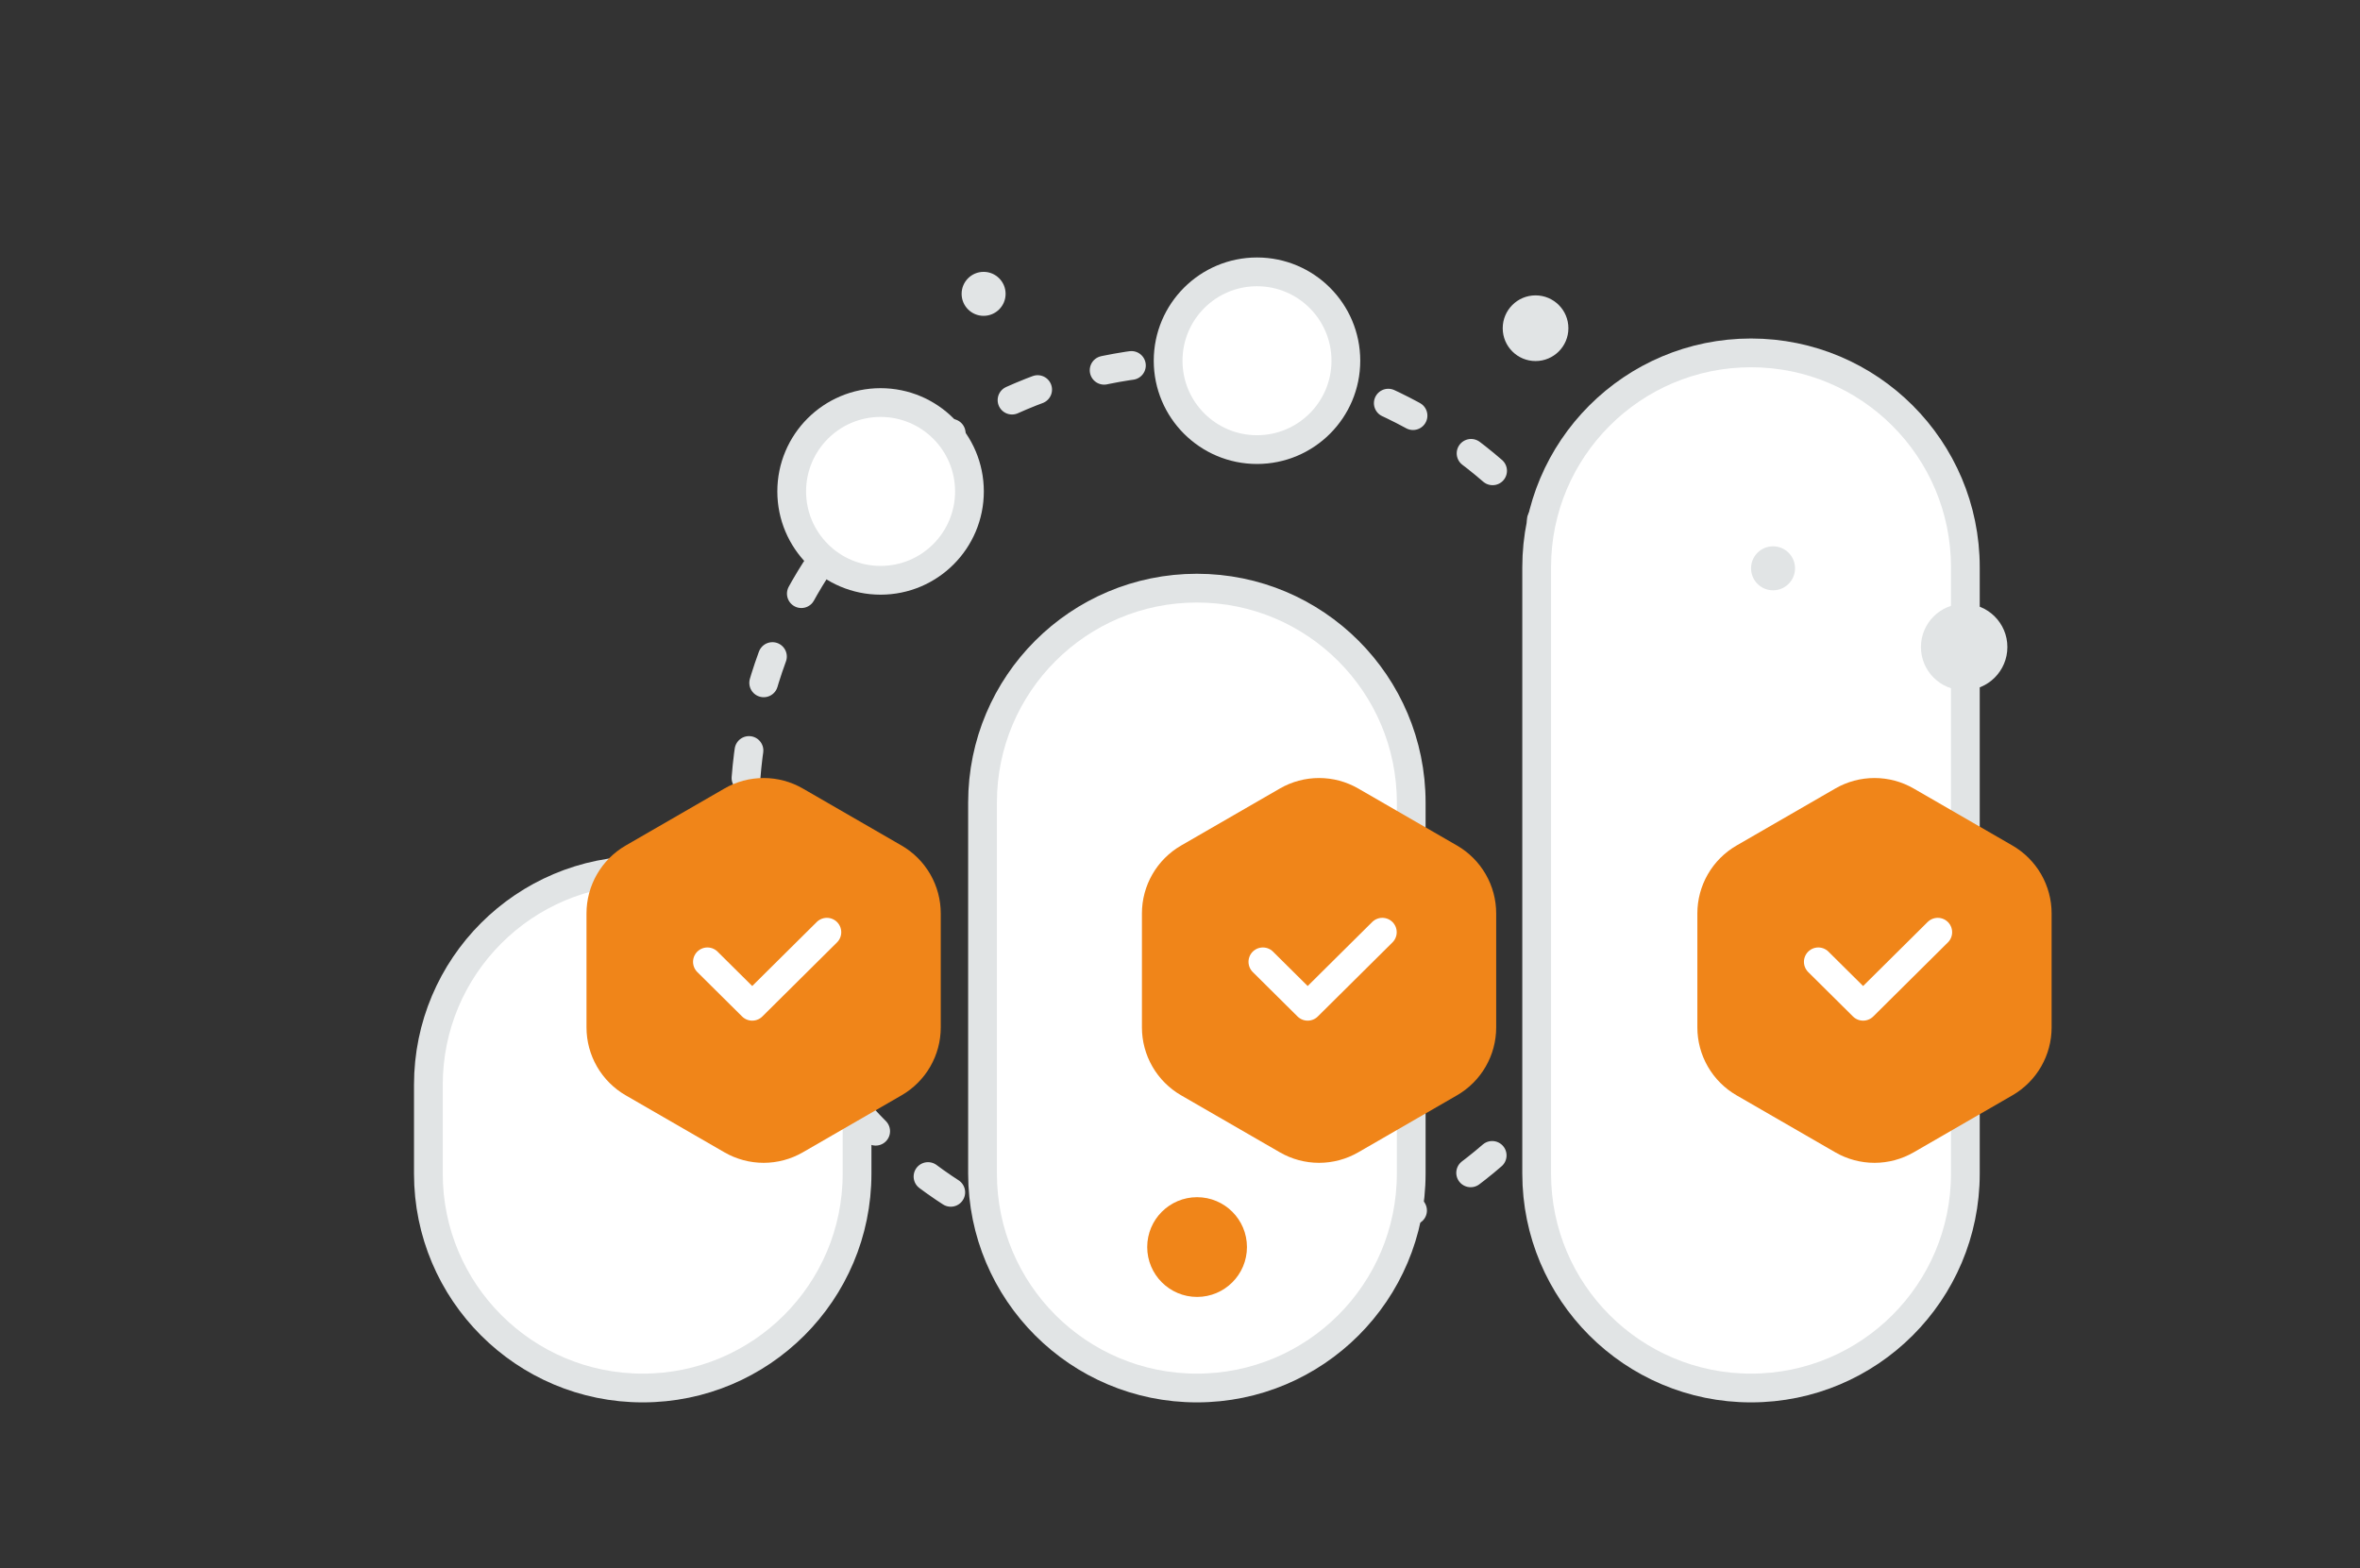 <svg width="316" height="210" viewBox="0 0 316 210" fill="none" xmlns="http://www.w3.org/2000/svg">
<rect x="0" y="0" width="316" height="210" fill="#333333" stroke="none"/>
<g clip-path="url(#clip0_751_46811)">
<path d="M220.811 108.85C220.811 75.409 193.702 48.3 160.261 48.3C126.82 48.3 99.711 75.409 99.711 108.85C99.711 142.291 126.82 169.4 160.261 169.4C193.702 169.4 220.811 142.291 220.811 108.85Z" stroke="#E1E4E5" stroke-width="3.85" stroke-linecap="round" stroke-linejoin="bevel" stroke-dasharray="3.71 9.28"/>
<path d="M114.759 145.25C114.759 129.399 101.91 116.55 86.059 116.55C70.209 116.55 57.359 129.399 57.359 145.25V157.15C57.359 173.001 70.209 185.85 86.059 185.85C101.91 185.85 114.759 173.001 114.759 157.15V145.25Z" fill="white" stroke="#E1E4E5" stroke-width="3.85"/>
<path d="M188.959 107.45C188.959 91.599 176.109 78.75 160.259 78.75C144.408 78.75 131.559 91.599 131.559 107.45V157.15C131.559 173.001 144.408 185.85 160.259 185.85C176.109 185.85 188.959 173.001 188.959 157.15V107.45Z" fill="white" stroke="#E1E4E5" stroke-width="3.85"/>
<path d="M263.158 75.95C263.158 60.099 250.308 47.25 234.458 47.25C218.607 47.25 205.758 60.099 205.758 75.95V157.15C205.758 173.001 218.607 185.85 234.458 185.85C250.308 185.85 263.158 173.001 263.158 157.15V75.95Z" fill="white" stroke="#E1E4E5" stroke-width="3.85"/>
<path d="M117.908 77.7C124.48 77.7 129.808 72.372 129.808 65.8C129.808 59.228 124.48 53.9 117.908 53.9C111.336 53.9 106.008 59.228 106.008 65.8C106.008 72.372 111.336 77.7 117.908 77.7Z" fill="white" stroke="#E1E4E5" stroke-width="3.85"/>
<path d="M168.31 60.2C174.882 60.2 180.21 54.872 180.21 48.3C180.21 41.728 174.882 36.4 168.31 36.4C161.738 36.4 156.41 41.728 156.41 48.3C156.41 54.872 161.738 60.2 168.31 60.2Z" fill="white" stroke="#E1E4E5" stroke-width="3.85"/>
<path d="M96.999 105.581C98.595 104.659 100.406 104.174 102.249 104.174C104.092 104.174 105.902 104.659 107.499 105.581L120.716 113.212C122.312 114.134 123.638 115.459 124.559 117.055C125.481 118.652 125.966 120.462 125.966 122.305V137.568C125.966 139.411 125.481 141.222 124.559 142.818C123.638 144.414 122.312 145.739 120.716 146.661L107.499 154.292C105.902 155.214 104.092 155.699 102.249 155.699C100.406 155.699 98.595 155.214 96.999 154.292L83.781 146.661C82.185 145.739 80.86 144.414 79.938 142.818C79.016 141.222 78.531 139.411 78.531 137.568V122.305C78.531 120.462 79.016 118.652 79.938 117.055C80.859 115.459 82.185 114.134 83.781 113.212L96.999 105.581Z" fill="#F08519"/>
<path d="M110.717 124.82L100.721 134.737L94.723 128.787" stroke="white" stroke-width="3.85" stroke-linecap="round" stroke-linejoin="round"/>
<path d="M171.37 105.581C172.966 104.659 174.777 104.174 176.62 104.174C178.463 104.174 180.274 104.659 181.87 105.581L195.087 113.212C196.683 114.134 198.009 115.459 198.93 117.055C199.852 118.652 200.337 120.462 200.337 122.305V137.568C200.337 139.411 199.852 141.222 198.93 142.818C198.009 144.414 196.683 145.739 195.087 146.661L181.87 154.292C180.274 155.214 178.463 155.699 176.62 155.699C174.777 155.699 172.966 155.214 171.37 154.292L158.152 146.661C156.556 145.739 155.231 144.414 154.309 142.818C153.388 141.222 152.902 139.411 152.902 137.568V122.305C152.902 120.462 153.387 118.652 154.309 117.055C155.231 115.459 156.556 114.134 158.152 113.212L171.37 105.581Z" fill="#F08519"/>
<path d="M185.092 124.82L175.096 134.737L169.098 128.787" stroke="white" stroke-width="3.85" stroke-linecap="round" stroke-linejoin="round"/>
<path d="M245.741 105.581C247.337 104.659 249.148 104.174 250.991 104.174C252.834 104.174 254.645 104.659 256.241 105.581L269.458 113.212C271.054 114.134 272.38 115.459 273.302 117.055C274.223 118.652 274.708 120.462 274.708 122.305V137.568C274.708 139.411 274.223 141.222 273.301 142.818C272.38 144.414 271.054 145.739 269.458 146.661L256.241 154.292C254.645 155.214 252.834 155.699 250.991 155.699C249.148 155.699 247.337 155.214 245.741 154.292L232.523 146.661C230.927 145.739 229.602 144.414 228.68 142.818C227.759 141.222 227.273 139.411 227.273 137.568V122.305C227.273 120.462 227.759 118.652 228.68 117.055C229.602 115.459 230.927 114.134 232.523 113.212L245.741 105.581Z" fill="#F08519"/>
<path d="M259.463 124.82L249.467 134.737L243.469 128.787" stroke="white" stroke-width="3.85" stroke-linecap="round" stroke-linejoin="round"/>
<path d="M160.288 173.655C156.6 173.655 153.61 170.665 153.61 166.977C153.61 163.289 156.6 160.3 160.288 160.3C163.975 160.3 166.965 163.289 166.965 166.977C166.965 170.665 163.975 173.655 160.288 173.655Z" fill="#F08519"/>
<path d="M243.915 114.551C242.194 114.551 240.799 113.156 240.799 111.435C240.799 109.714 242.194 108.319 243.915 108.319C245.636 108.319 247.031 109.714 247.031 111.435C247.031 113.156 245.636 114.551 243.915 114.551Z" fill="#F08519"/>
<path d="M262.998 92.424C259.802 92.424 257.211 89.833 257.211 86.637C257.211 83.441 259.802 80.85 262.998 80.85C266.194 80.85 268.785 83.441 268.785 86.637C268.785 89.833 266.194 92.424 262.998 92.424Z" fill="#E1E4E5"/>
<path d="M237.407 79.04C235.78 79.04 234.462 77.721 234.462 76.095C234.462 74.469 235.78 73.15 237.407 73.15C239.033 73.15 240.352 74.469 240.352 76.095C240.352 77.721 239.033 79.04 237.407 79.04Z" fill="#E1E4E5"/>
<path d="M210.005 43.947C210.005 46.376 208.036 48.344 205.608 48.344C203.18 48.344 201.211 46.376 201.211 43.947C201.211 41.519 203.18 39.55 205.608 39.55C208.036 39.55 210.005 41.519 210.005 43.947Z" fill="#E1E4E5"/>
<path d="M131.704 42.29C130.077 42.29 128.759 40.971 128.759 39.345C128.759 37.718 130.077 36.4 131.704 36.4C133.33 36.4 134.648 37.718 134.648 39.345C134.648 40.971 133.33 42.29 131.704 42.29Z" fill="#E1E4E5"/>
</g>
<defs>
<clipPath id="clip0_751_46811">
<rect width="315" height="210" fill="white" transform="translate(0.668)"/>
</clipPath>
</defs>
</svg>
